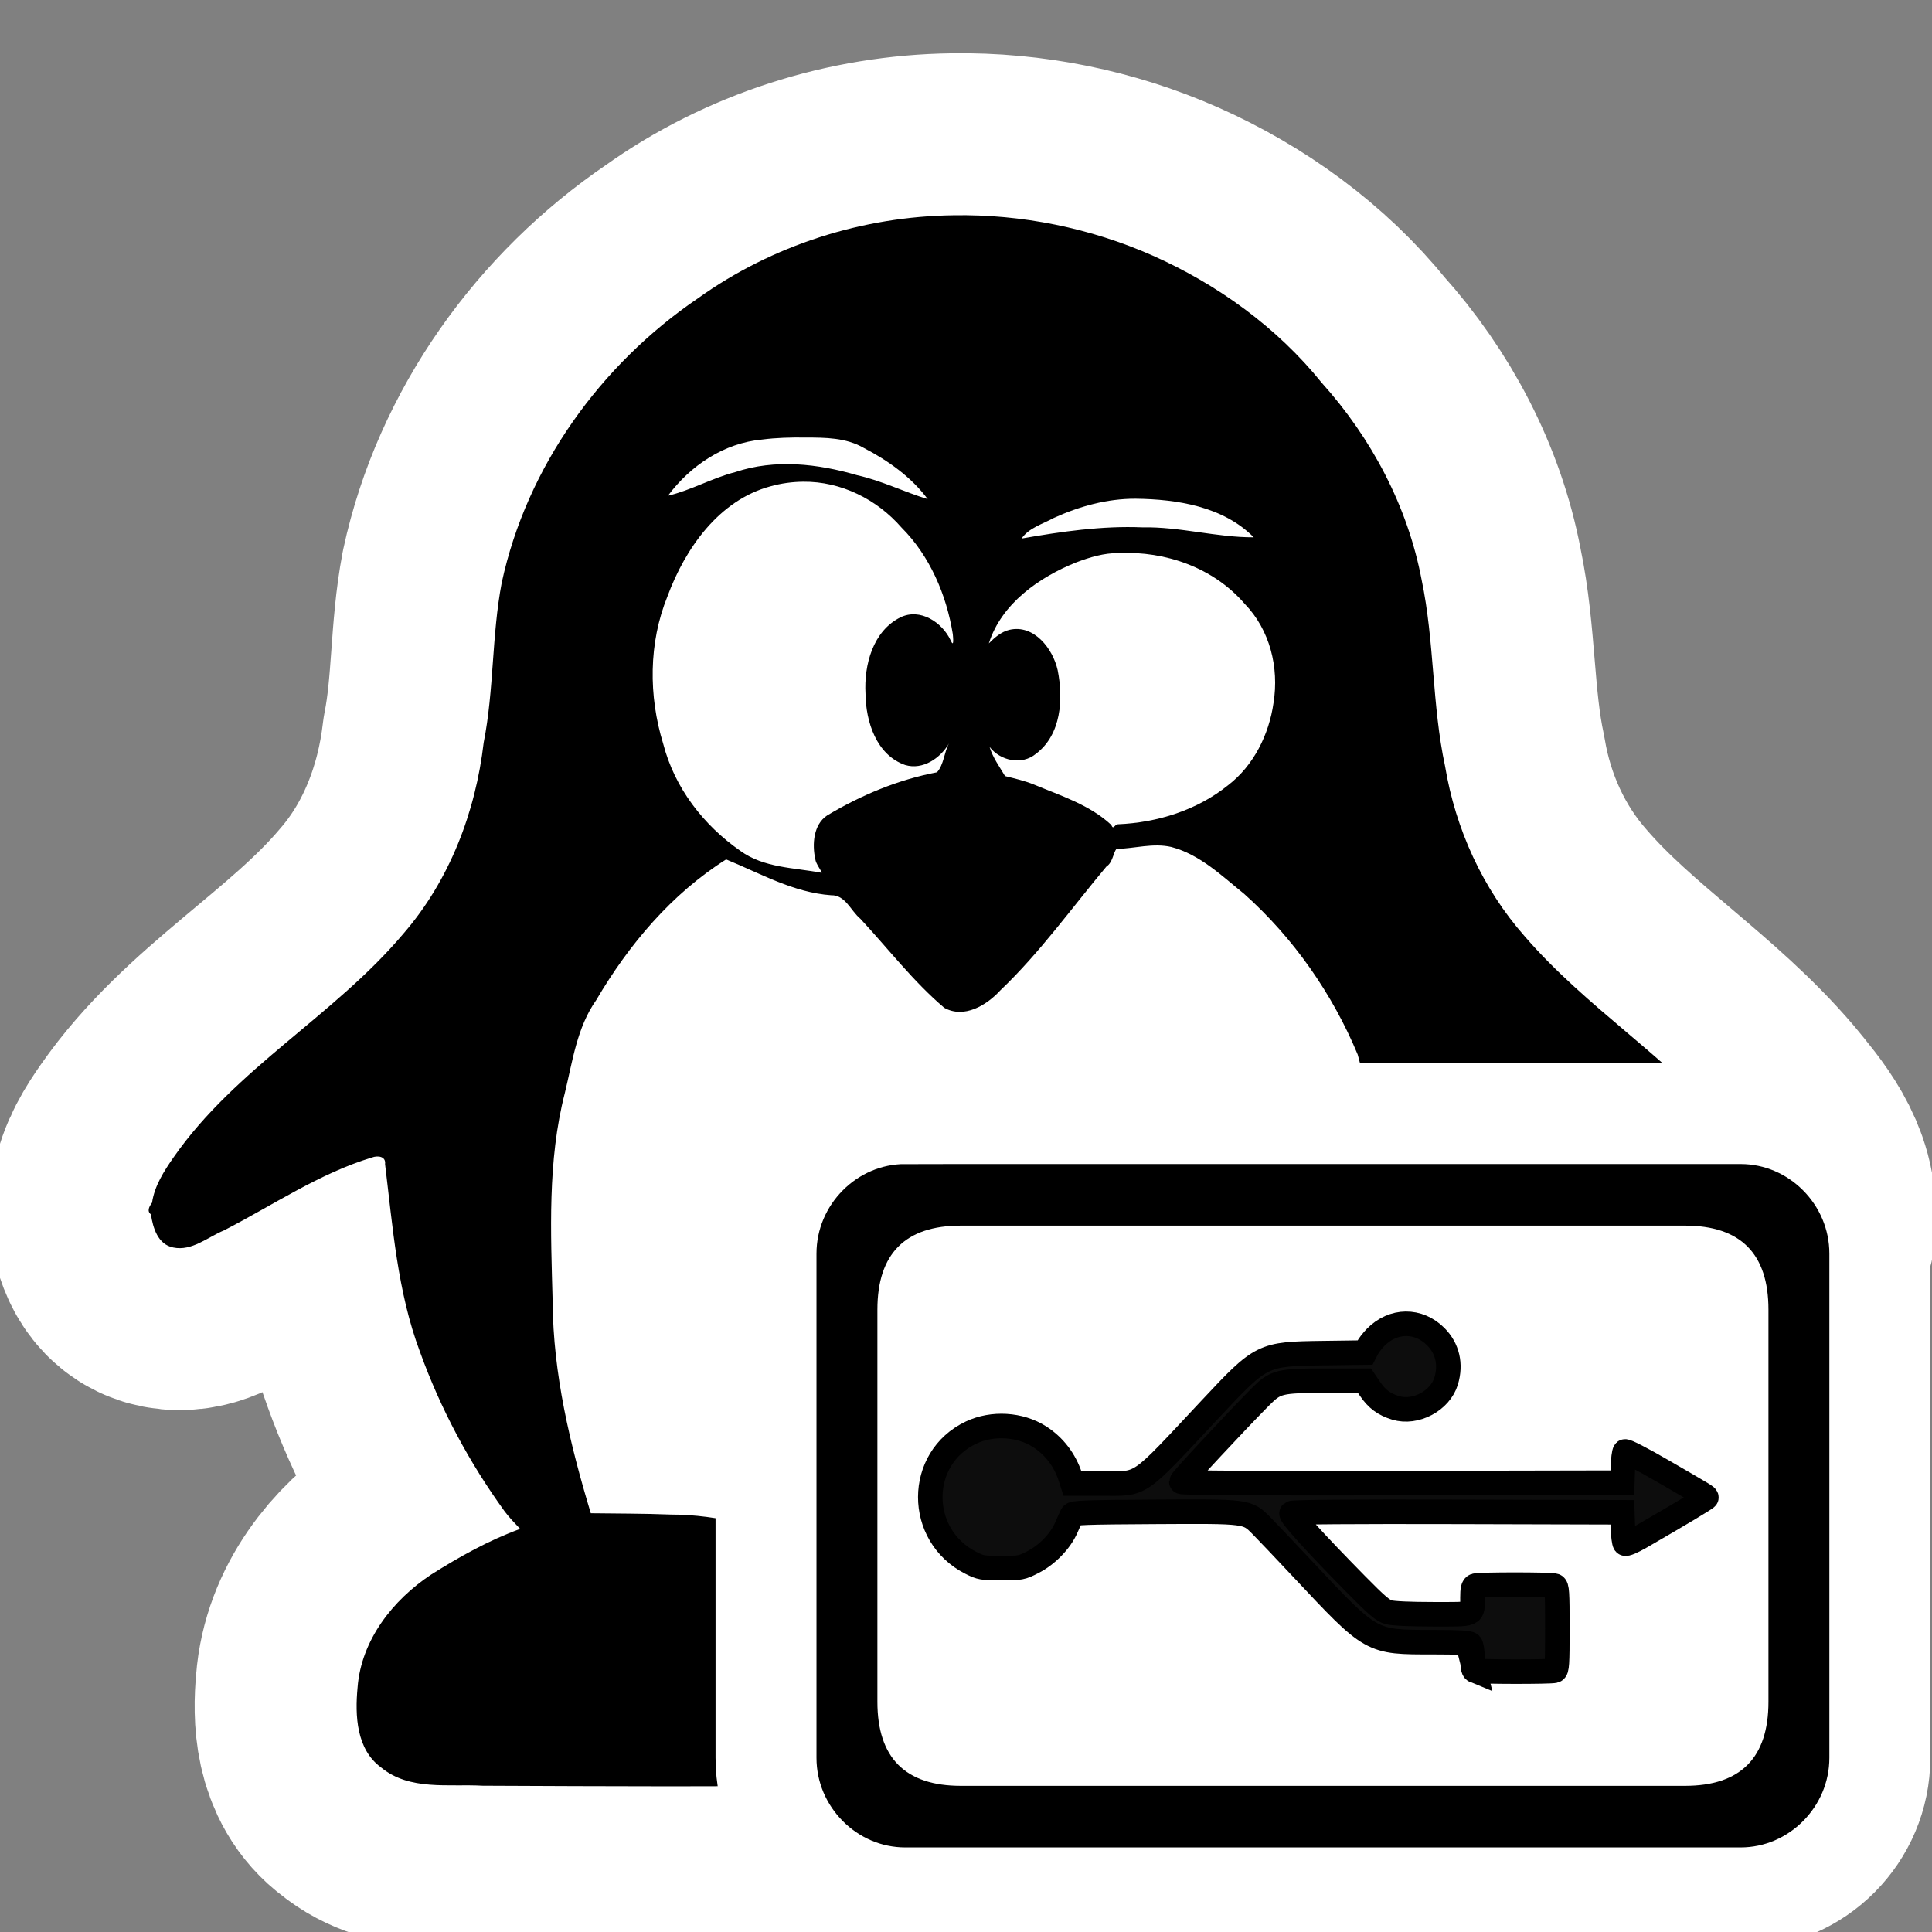 <?xml version="1.0" encoding="UTF-8" standalone="no"?>
<!-- Created with Inkscape (http://www.inkscape.org/) -->

<svg
   xmlns:dc="http://purl.org/dc/elements/1.1/"
   xmlns:cc="http://creativecommons.org/ns#"
   xmlns:rdf="http://www.w3.org/1999/02/22-rdf-syntax-ns#"
   xmlns:svg="http://www.w3.org/2000/svg"
   xmlns="http://www.w3.org/2000/svg"
   xmlns:xlink="http://www.w3.org/1999/xlink"
   xmlns:sodipodi="http://sodipodi.sourceforge.net/DTD/sodipodi-0.dtd"
   xmlns:inkscape="http://www.inkscape.org/namespaces/inkscape"
   version="1.0"
   width="48"
   height="48"
   id="svg2"
   inkscape:version="0.48.3.1 r9886"
   sodipodi:docname="unetbootin.svg">
  <rect width="100%" height="100%" fill="#808080" stroke="none"/>
  <sodipodi:namedview
     pagecolor="#ffffff"
     bordercolor="#666666"
     borderopacity="1"
     objecttolerance="10"
     gridtolerance="10"
     guidetolerance="10"
     inkscape:pageopacity="0"
     inkscape:pageshadow="2"
     inkscape:window-width="1680"
     inkscape:window-height="999"
     id="namedview88"
     showgrid="false"
     inkscape:zoom="9.8333333"
     inkscape:cx="6.6836378"
     inkscape:cy="21.856879"
     inkscape:window-x="0"
     inkscape:window-y="0"
     inkscape:window-maximized="1"
     inkscape:current-layer="layer1" />
  <defs
     id="defs4">
    <linearGradient
       id="linearGradient23837">
      <stop
         id="stop23839"
         style="stop-color:#ffba00;stop-opacity:1"
         offset="0" />
      <stop
         id="stop23841"
         style="stop-color:#ffffba;stop-opacity:1"
         offset="1" />
    </linearGradient>
    <linearGradient
       id="linearGradient10084">
      <stop
         id="stop10086"
         style="stop-color:#000000;stop-opacity:1"
         offset="0" />
      <stop
         id="stop10088"
         style="stop-color:#000000;stop-opacity:0"
         offset="1" />
    </linearGradient>
    <linearGradient
       id="linearGradient5197">
      <stop
         id="stop5199"
         style="stop-color:#000000;stop-opacity:1"
         offset="0" />
      <stop
         id="stop5201"
         style="stop-color:#ffffff;stop-opacity:1"
         offset="1" />
    </linearGradient>
    <linearGradient
       id="linearGradient3225">
      <stop
         id="stop3227"
         style="stop-color:#000000;stop-opacity:0.72"
         offset="0" />
      <stop
         id="stop3229"
         style="stop-color:#ffffff;stop-opacity:0"
         offset="1" />
    </linearGradient>
    <linearGradient
       x1="263.61"
       y1="435.385"
       x2="358.502"
       y2="314.54"
       id="linearGradient7163"
       xlink:href="#linearGradient5197"
       gradientUnits="userSpaceOnUse"
       spreadMethod="reflect" />
    <linearGradient
       x1="353.828"
       y1="353.78"
       x2="370.982"
       y2="331.954"
       id="linearGradient10090"
       xlink:href="#linearGradient5197"
       gradientUnits="userSpaceOnUse" />
    <linearGradient
       x1="353.828"
       y1="353.78"
       x2="370.982"
       y2="331.954"
       id="linearGradient10111"
       xlink:href="#linearGradient5197"
       gradientUnits="userSpaceOnUse" />
    <linearGradient
       x1="283.116"
       y1="420.784"
       x2="450.774"
       y2="341.97"
       id="linearGradient11090"
       xlink:href="#linearGradient5197"
       gradientUnits="userSpaceOnUse" />
    <linearGradient
       x1="278.782"
       y1="598.482"
       x2="300.019"
       y2="538.18"
       id="linearGradient23835"
       xlink:href="#linearGradient23837"
       gradientUnits="userSpaceOnUse" />
    <linearGradient
       x1="278.782"
       y1="598.482"
       x2="300.019"
       y2="538.18"
       id="linearGradient3203"
       xlink:href="#linearGradient23837"
       gradientUnits="userSpaceOnUse" />
    <linearGradient
       x1="375.171"
       y1="481.127"
       x2="375.171"
       y2="627.552"
       id="linearGradient5169"
       xlink:href="#linearGradient3225"
       gradientUnits="userSpaceOnUse" />
    <linearGradient
       x1="374.405"
       y1="322.731"
       x2="376.959"
       y2="480.082"
       id="linearGradient3323"
       xlink:href="#linearGradient3225"
       gradientUnits="userSpaceOnUse"
       gradientTransform="matrix(1.024,0,0,1.05,-12.2,-42.416)" />
    <linearGradient
       x1="380.475"
       y1="608.659"
       x2="381.771"
       y2="498.263"
       id="linearGradient3331"
       xlink:href="#linearGradient3225"
       gradientUnits="userSpaceOnUse" />
    <linearGradient
       x1="351.306"
       y1="540.312"
       x2="353.609"
       y2="645.335"
       id="linearGradient3347"
       xlink:href="#linearGradient3225"
       gradientUnits="userSpaceOnUse" />
    <linearGradient
       x1="353.828"
       y1="353.78"
       x2="370.982"
       y2="331.954"
       id="linearGradient2254"
       xlink:href="#linearGradient5197"
       gradientUnits="userSpaceOnUse" />
    <linearGradient
       x1="416.037"
       y1="314.992"
       x2="416.674"
       y2="287.509"
       id="linearGradient2365"
       xlink:href="#linearGradient5197"
       gradientUnits="userSpaceOnUse"
       gradientTransform="matrix(1.591,0,0,1.591,-1056.204,29.129)" />
    <linearGradient
       x1="333.627"
       y1="305.531"
       x2="338.832"
       y2="276.245"
       id="linearGradient2368"
       xlink:href="#linearGradient5197"
       gradientUnits="userSpaceOnUse"
       gradientTransform="matrix(1.591,0,0,1.591,-1056.204,29.129)" />
    <linearGradient
       x1="379.113"
       y1="378.88"
       x2="383.809"
       y2="225.323"
       id="linearGradient2371"
       xlink:href="#linearGradient5197"
       gradientUnits="userSpaceOnUse"
       gradientTransform="matrix(1.591,0,0,1.591,-1056.204,29.129)"
       spreadMethod="repeat" />
    <linearGradient
       x1="267.005"
       y1="450.158"
       x2="195.341"
       y2="423.268"
       id="linearGradient2375"
       xlink:href="#linearGradient5197"
       gradientUnits="userSpaceOnUse"
       gradientTransform="matrix(1.591,0,0,1.591,-1056.204,29.129)" />
    <linearGradient
       x1="346.896"
       y1="409.873"
       x2="406.499"
       y2="371.665"
       id="linearGradient2379"
       xlink:href="#linearGradient23837"
       gradientUnits="userSpaceOnUse"
       gradientTransform="matrix(1.591,0,0,1.591,-1056.204,29.129)" />
    <linearGradient
       x1="228.8"
       y1="401.767"
       x2="361.57"
       y2="343.166"
       id="linearGradient2382"
       xlink:href="#linearGradient5197"
       gradientUnits="userSpaceOnUse"
       gradientTransform="matrix(1.591,0,0,1.591,-1056.204,29.129)" />
    <linearGradient
       x1="335.762"
       y1="383.675"
       x2="432.982"
       y2="334.342"
       id="linearGradient2385"
       xlink:href="#linearGradient5197"
       gradientUnits="userSpaceOnUse"
       gradientTransform="matrix(1.591,0,0,1.591,-1056.204,29.129)" />
    <linearGradient
       x1="584.447"
       y1="496.834"
       x2="411.609"
       y2="312.987"
       id="linearGradient2388"
       xlink:href="#linearGradient5197"
       gradientUnits="userSpaceOnUse"
       gradientTransform="matrix(1.591,0,0,1.591,-1056.204,29.129)" />
    <linearGradient
       x1="533.033"
       y1="446.524"
       x2="547.334"
       y2="428.583"
       id="linearGradient2392"
       xlink:href="#linearGradient3225"
       gradientUnits="userSpaceOnUse"
       gradientTransform="matrix(1.591,0,0,1.591,-1056.204,29.129)" />
  </defs>
  <g
     transform="matrix(0.066,0,0,0.066,55.216,-19.892)"
     id="layer1"
     style="display:inline">
    <g
       transform="matrix(15.242,0,0,15.242,-943.362,644.761)"
       id="g2984-6"
       style="stroke:#ffffff;stroke-width:8;stroke-miterlimit:4;stroke-opacity:1;stroke-dasharray:none" />
    <path
       sodipodi:type="arc"
       style="fill:#ffffff;fill-opacity:1;stroke:none"
       id="path3078"
       sodipodi:cx="23.644068"
       sodipodi:cy="31.169491"
       sodipodi:rx="8.8983049"
       sodipodi:ry="8.3898306"
       d="m 32.542,31.169 a 8.898,8.39 0 1 1 -17.797,0 8.898,8.39 0 1 1 17.797,0 z"
       transform="matrix(18.9,0,0,18.9,-923.45,170.266)" />
    <g
       style="fill:#000000;fill-opacity:1;stroke:#ffffff;stroke-width:121.938;stroke-linecap:round;stroke-linejoin:round;stroke-miterlimit:4;stroke-opacity:1;stroke-dasharray:none;display:inline"
       transform="translate(1014.102,-12.996)"
       id="g4011">
      <path
         inkscape:connector-curvature="0"
         id="path4013"
         d="m -1491.695,395.421 c -34.27,0.423 -68.274,11.234 -96.172,31.184 -36.741,24.933 -64.597,63.556 -73.979,107.16 -3.785,19.864 -2.864,40.336 -6.781,60.13 -3.054,26.196 -12.835,51.885 -30.218,71.95 -26.02,30.902 -63.246,50.732 -86.525,84.213 -3.627,5.199 -7.173,10.736 -8.104,17.072 -1.042,1.377 -2.019,3.195 -0.421,4.379 0.757,5.066 2.578,11.312 8.399,12.483 7.002,1.482 13.024,-3.931 19.135,-6.455 18.394,-9.467 35.836,-21.406 55.7,-27.436 2.131,-0.793 5.284,-0.457 4.905,2.484 2.908,23.769 4.651,48.046 13.128,70.649 7.706,21.399 18.529,41.672 31.893,60.1 1.775,2.341 3.809,4.464 5.837,6.585 -11.778,4.276 -22.868,10.486 -33.454,17.163 -14.497,9.573 -26.422,24.76 -27.754,42.574 -0.998,10.505 -0.464,23.303 8.877,30.086 10.675,8.802 25.391,6.139 38.227,6.856 46.513,0.18 93.041,0.546 139.544,-0.372 11.428,-0.341 21.501,-9.032 25.261,-19.409 1.275,-9.665 0.496,-19.789 -2.189,-29.176 -6.26,-18.304 -22.782,-30.785 -39.179,-39.641 -16.244,-8.652 -34.442,-13.48 -52.917,-13.49 -9.938,-0.392 -19.886,-0.351 -29.829,-0.484 -7.814,-25.884 -14.19,-52.423 -14.357,-79.612 -0.695,-26.206 -1.987,-52.924 4.573,-78.528 2.919,-11.972 4.571,-24.756 11.829,-35.029 12.247,-20.862 28.334,-39.957 48.897,-52.953 12.907,5.288 25.359,12.481 39.542,13.492 5.337,-0.157 7.372,5.876 11.001,8.864 10.438,11.216 19.913,23.602 31.555,33.491 7.454,4.186 15.935,-0.912 21.042,-6.476 14.908,-14.179 26.935,-31.08 40.047,-46.719 2.251,-1.354 2.569,-5.094 3.705,-6.589 6.818,-0.134 13.825,-2.328 20.714,-0.737 10.755,2.824 19.023,10.889 27.425,17.673 18.54,16.563 33.205,37.572 42.715,60.454 4.676,17.094 8.893,34.519 8.314,52.386 -0.207,20.72 0.824,41.522 -1.008,62.183 -2.464,19.724 -7.397,39.009 -12.904,58.099 -21.867,-0.406 -44.294,-1.48 -65.362,5.494 -25.562,7.626 -50.352,24.395 -60.381,50.014 -4.112,11.352 -5.701,25.888 3.165,35.493 4.796,5.297 10.552,10.856 18.23,10.694 33.113,1.665 66.298,0.901 99.443,1.132 22.706,-0.397 45.489,0.567 68.141,-1.258 9.138,-1.617 16.617,-8.913 20.608,-17.009 4.197,-13.808 0.721,-28.992 -6.848,-40.997 -11.702,-18.357 -31.954,-28.796 -51.549,-36.675 -0.873,-2.387 4.11,-6.73 5.464,-9.861 14.782,-22.214 28.061,-45.802 34.414,-71.903 4.997,-17.934 6.816,-36.505 8.331,-55.007 -0.01,-2.279 1.305,-5.051 4.021,-4.147 12.05,2.313 22.598,9.116 33.428,14.546 12.586,6.486 24.446,14.862 37.893,19.357 6.144,1.878 13.668,-2.717 13.126,-9.545 1.446,-13.563 -8.269,-24.717 -16.307,-34.486 -23.079,-27.109 -54.198,-46.176 -77.36,-73.022 -15.812,-17.928 -26.038,-40.39 -29.962,-64.011 -4.963,-23.064 -3.963,-47.075 -8.834,-70.207 -5.226,-27.597 -18.858,-53.315 -37.638,-74.182 -16.827,-20.865 -39.294,-37.065 -63.645,-47.859 -23.478,-10.374 -49.176,-15.571 -74.846,-15.166 z m -55.91,83.676 c 7.601,0.017 15.364,0.014 22.103,3.936 9.105,4.732 17.901,10.974 24.019,19.24 -8.749,-2.637 -17.358,-6.95 -26.524,-8.989 -14.85,-4.344 -30.97,-6.185 -45.926,-1.178 -8.628,2.198 -16.89,6.948 -25.33,8.883 8.483,-11.365 21.077,-19.826 35.423,-21.132 5.38,-0.7 10.816,-0.822 16.235,-0.76 z m -0.716,16.63 c 14.199,-0.148 27.718,6.616 36.965,17.24 10.667,10.664 16.94,25.344 19.324,40.143 0.099,1.143 0.538,5.458 -0.842,2.273 -3.203,-6.768 -11.467,-12.198 -18.861,-8.61 -10.385,5.141 -13.772,17.942 -13.162,28.755 0.093,10.498 4.087,23.067 14.93,26.84 6.642,1.977 13.239,-2.537 16.483,-8.125 -1.828,3.377 -1.926,8.021 -4.505,10.862 -14.647,2.782 -28.633,8.628 -41.385,16.272 -5.134,3.418 -5.662,10.897 -4.421,16.44 0.125,1.668 2.531,4.634 2.4,5.136 -10.41,-1.985 -21.689,-1.793 -30.628,-8.273 -13.915,-9.696 -24.748,-23.714 -29.04,-40.338 -5.535,-18.011 -5.503,-37.923 1.611,-55.463 6.671,-18.055 19.388,-36.217 38.796,-41.427 3.996,-1.118 8.157,-1.686 12.336,-1.726 z m 125.061,6.399 c 15.691,0.18 33.03,2.912 44.501,14.525 -14.054,0.056 -27.791,-4.036 -41.891,-3.747 -15.284,-0.632 -30.533,1.582 -45.49,4.21 2.661,-3.992 8.055,-5.521 12.146,-7.768 9.701,-4.394 20.009,-7.249 30.734,-7.22 z m -6.336,20.461 c 17.665,-0.832 35.748,5.53 47.427,19.093 9.479,9.766 13.008,23.935 10.863,37.296 -1.676,11.862 -7.473,23.612 -17.094,30.992 -11.607,9.392 -26.648,14.101 -41.512,14.714 -1.385,0.197 -1.639,2.278 -2.484,0.232 -8.068,-7.531 -19.025,-10.999 -29.047,-15.171 -3.505,-1.43 -7.376,-2.335 -10.928,-3.206 -2.073,-3.507 -4.672,-7.058 -5.831,-11.009 4.038,5.292 12.162,7.031 17.472,2.61 9.545,-7.203 10.332,-20.599 8.168,-31.471 -1.802,-8.091 -8.896,-17.32 -18.146,-15.198 -3.084,0.725 -5.586,2.904 -7.768,5.115 4.721,-14.926 18.87,-24.9 32.965,-30.523 5.105,-1.924 10.4,-3.537 15.914,-3.473 z"
         style="fill:#000000;fill-opacity:1;stroke:#ffffff;stroke-width:121.938;stroke-linecap:round;stroke-linejoin:round;stroke-miterlimit:4;stroke-opacity:1;stroke-dasharray:none" />
    </g>
    <g
       id="g3917"
       transform="translate(1014.102,-12.996)"
       style="fill:#000000;fill-opacity:1;display:inline">
      <path
         style="fill:#000000;fill-opacity:1;stroke:none"
         d="m -1491.695,395.421 c -34.27,0.423 -68.274,11.234 -96.172,31.184 -36.741,24.933 -64.597,63.556 -73.979,107.16 -3.785,19.864 -2.864,40.336 -6.781,60.13 -3.054,26.196 -12.835,51.885 -30.218,71.95 -26.02,30.902 -63.246,50.732 -86.525,84.213 -3.627,5.199 -7.173,10.736 -8.104,17.072 -1.042,1.377 -2.019,3.195 -0.421,4.379 0.757,5.066 2.578,11.312 8.399,12.483 7.002,1.482 13.024,-3.931 19.135,-6.455 18.394,-9.467 35.836,-21.406 55.7,-27.436 2.131,-0.793 5.284,-0.457 4.905,2.484 2.908,23.769 4.651,48.046 13.128,70.649 7.706,21.399 18.529,41.672 31.893,60.1 1.775,2.341 3.809,4.464 5.837,6.585 -11.778,4.276 -22.868,10.486 -33.454,17.163 -14.497,9.573 -26.422,24.76 -27.754,42.574 -0.998,10.505 -0.464,23.303 8.877,30.086 10.675,8.802 25.391,6.139 38.227,6.856 46.513,0.18 93.041,0.546 139.544,-0.372 11.428,-0.341 21.501,-9.032 25.261,-19.409 1.275,-9.665 0.496,-19.789 -2.189,-29.176 -6.26,-18.304 -22.782,-30.785 -39.179,-39.641 -16.244,-8.652 -34.442,-13.48 -52.917,-13.49 -9.938,-0.392 -19.886,-0.351 -29.829,-0.484 -7.814,-25.884 -14.19,-52.423 -14.357,-79.612 -0.695,-26.206 -1.987,-52.924 4.573,-78.528 2.919,-11.972 4.571,-24.756 11.829,-35.029 12.247,-20.862 28.334,-39.957 48.897,-52.953 12.907,5.288 25.359,12.481 39.542,13.492 5.337,-0.157 7.372,5.876 11.001,8.864 10.438,11.216 19.913,23.602 31.555,33.491 7.454,4.186 15.935,-0.912 21.042,-6.476 14.908,-14.179 26.935,-31.08 40.047,-46.719 2.251,-1.354 2.569,-5.094 3.705,-6.589 6.818,-0.134 13.825,-2.328 20.714,-0.737 10.755,2.824 19.023,10.889 27.425,17.673 18.54,16.563 33.205,37.572 42.715,60.454 4.676,17.094 8.893,34.519 8.314,52.386 -0.207,20.72 0.824,41.522 -1.008,62.183 -2.464,19.724 -7.397,39.009 -12.904,58.099 -21.867,-0.406 -44.294,-1.48 -65.362,5.494 -25.562,7.626 -50.352,24.395 -60.381,50.014 -4.112,11.352 -5.701,25.888 3.165,35.493 4.796,5.297 10.552,10.856 18.23,10.694 33.113,1.665 66.298,0.901 99.443,1.132 22.706,-0.397 45.489,0.567 68.141,-1.258 9.138,-1.617 16.617,-8.913 20.608,-17.009 4.197,-13.808 0.721,-28.992 -6.848,-40.997 -11.702,-18.357 -31.954,-28.796 -51.549,-36.675 -0.873,-2.387 4.11,-6.73 5.464,-9.861 14.782,-22.214 28.061,-45.802 34.414,-71.903 4.997,-17.934 6.816,-36.505 8.331,-55.007 -0.01,-2.279 1.305,-5.051 4.021,-4.147 12.05,2.313 22.598,9.116 33.428,14.546 12.586,6.486 24.446,14.862 37.893,19.357 6.144,1.878 13.668,-2.717 13.126,-9.545 1.446,-13.563 -8.269,-24.717 -16.307,-34.486 -23.079,-27.109 -54.198,-46.176 -77.36,-73.022 -15.812,-17.928 -26.038,-40.39 -29.962,-64.011 -4.963,-23.064 -3.963,-47.075 -8.834,-70.207 -5.226,-27.597 -18.858,-53.315 -37.638,-74.182 -16.827,-20.865 -39.294,-37.065 -63.645,-47.859 -23.478,-10.374 -49.176,-15.571 -74.846,-15.166 z m -55.91,83.676 c 7.601,0.017 15.364,0.014 22.103,3.936 9.105,4.732 17.901,10.974 24.019,19.24 -8.749,-2.637 -17.358,-6.95 -26.524,-8.989 -14.85,-4.344 -30.97,-6.185 -45.926,-1.178 -8.628,2.198 -16.89,6.948 -25.33,8.883 8.483,-11.365 21.077,-19.826 35.423,-21.132 5.38,-0.7 10.816,-0.822 16.235,-0.76 z m -0.716,16.63 c 14.199,-0.148 27.718,6.616 36.965,17.24 10.667,10.664 16.94,25.344 19.324,40.143 0.099,1.143 0.538,5.458 -0.842,2.273 -3.203,-6.768 -11.467,-12.198 -18.861,-8.61 -10.385,5.141 -13.772,17.942 -13.162,28.755 0.093,10.498 4.087,23.067 14.93,26.84 6.642,1.977 13.239,-2.537 16.483,-8.125 -1.828,3.377 -1.926,8.021 -4.505,10.862 -14.647,2.782 -28.633,8.628 -41.385,16.272 -5.134,3.418 -5.662,10.897 -4.421,16.44 0.125,1.668 2.531,4.634 2.4,5.136 -10.41,-1.985 -21.689,-1.793 -30.628,-8.273 -13.915,-9.696 -24.748,-23.714 -29.04,-40.338 -5.535,-18.011 -5.503,-37.923 1.611,-55.463 6.671,-18.055 19.388,-36.217 38.796,-41.427 3.996,-1.118 8.157,-1.686 12.336,-1.726 z m 125.061,6.399 c 15.691,0.18 33.03,2.912 44.501,14.525 -14.054,0.056 -27.791,-4.036 -41.891,-3.747 -15.284,-0.632 -30.533,1.582 -45.49,4.21 2.661,-3.992 8.055,-5.521 12.146,-7.768 9.701,-4.394 20.009,-7.249 30.734,-7.22 z m -6.336,20.461 c 17.665,-0.832 35.748,5.53 47.427,19.093 9.479,9.766 13.008,23.935 10.863,37.296 -1.676,11.862 -7.473,23.612 -17.094,30.992 -11.607,9.392 -26.648,14.101 -41.512,14.714 -1.385,0.197 -1.639,2.278 -2.484,0.232 -8.068,-7.531 -19.025,-10.999 -29.047,-15.171 -3.505,-1.43 -7.376,-2.335 -10.928,-3.206 -2.073,-3.507 -4.672,-7.058 -5.831,-11.009 4.038,5.292 12.162,7.031 17.472,2.61 9.545,-7.203 10.332,-20.599 8.168,-31.471 -1.802,-8.091 -8.896,-17.32 -18.146,-15.198 -3.084,0.725 -5.586,2.904 -7.768,5.115 4.721,-14.926 18.87,-24.9 32.965,-30.523 5.105,-1.924 10.4,-3.537 15.914,-3.473 z"
         id="path4009"
         inkscape:connector-curvature="0" />
    </g>
    <path
       d="m -495.84,720.582 h 314.46 c 28.752,0 52.41,23.799 52.41,52.722 v 189.8 c 0,28.923 -23.658,52.722 -52.41,52.722 h -314.46 c -28.751,0 -52.41,-23.799 -52.41,-52.722 V 773.304 c 0,-28.923 23.659,-52.722 52.41,-52.722 z"
       id="rect3311"
       style="fill-rule:evenodd;stroke:#ffffff;stroke-width:37.996;stroke-miterlimit:4;stroke-opacity:1;stroke-dasharray:none" />
    <path
       d="m -474.876,762.759 h 272.532 c 20.964,0 31.446,10.544 31.446,31.633 v 147.622 c 0,21.089 -10.482,31.633 -31.446,31.633 h -272.532 c -20.964,0 -31.446,-10.544 -31.446,-31.633 V 794.393 c 0,-21.089 10.482,-31.633 31.446,-31.633 z"
       id="path4768"
       style="fill:#ffffff;fill-rule:evenodd" />
    <path
       d="m -281.506,930.278 c -0.539,-0.219 -0.815,-1.826 -0.815,-4.738 0,-2.553 -0.33,-4.739 -0.783,-5.195 -0.557,-0.561 -4.588,-0.787 -13.992,-0.787 -23.663,0 -22.968,0.392 -49.49,-27.888 -6.431,-6.857 -13.195,-13.979 -15.031,-15.825 -5.588,-5.62 -4.988,-5.541 -40.354,-5.343 -26.382,0.147 -30.633,0.305 -31.083,1.155 -0.287,0.541 -1.257,2.683 -2.156,4.759 -2.212,5.107 -7.209,10.273 -12.602,13.026 -4.214,2.152 -4.623,2.228 -11.9,2.228 -7.075,0 -7.773,-0.12 -11.418,-1.969 -20.428,-10.357 -20.364,-39.411 0.108,-49.048 8.039,-3.784 18.364,-3.157 25.739,1.564 5.507,3.525 9.547,8.812 11.591,15.167 l 0.791,2.461 10.875,-0.007 c 15.884,-0.011 12.904,2.031 41.209,-28.209 19.115,-20.422 19.391,-20.558 42.24,-20.868 l 15.823,-0.215 0.917,-1.762 c 0.504,-0.969 1.881,-2.746 3.059,-3.947 6.605,-6.74 16.146,-6.84 22.683,-0.237 4.374,4.419 5.757,10.336 3.885,16.623 -2.224,7.466 -11.536,12.433 -19.028,10.15 -4.306,-1.312 -7.042,-3.333 -9.583,-7.079 l -2.147,-3.165 -14.459,0 c -17.684,0 -19.009,0.33 -24.811,6.182 -9.15,9.228 -29.67,31.279 -29.67,31.883 0,0.433 28.086,0.599 83.005,0.489 l 83.005,-0.167 0.192,-5.574 c 0.106,-3.066 0.452,-5.835 0.768,-6.154 0.333,-0.336 6.435,2.815 14.485,7.479 16.314,9.453 16.191,9.379 16.191,9.851 0,0.328 -9.68,6.131 -24.651,14.777 -3.268,1.888 -5.644,2.886 -6.005,2.523 -0.328,-0.33 -0.683,-3.108 -0.789,-6.174 l -0.192,-5.574 -61.932,-0.167 c -39.184,-0.106 -62.164,0.066 -62.562,0.466 -0.685,0.689 8.239,10.563 24.367,26.961 7.636,7.764 9.976,9.762 12.143,10.372 1.645,0.463 8.126,0.755 16.727,0.755 16.005,0 14.834,0.491 14.834,-6.217 0,-3.171 0.241,-4.235 1.032,-4.54 1.346,-0.52 28.553,-0.52 29.899,0 0.901,0.348 1.032,2.379 1.032,16.006 0,13.627 -0.131,15.659 -1.032,16.006 -1.229,0.475 -28.939,0.441 -30.115,-0.036 z"
       id="path2998"
       style="fill:#0d0d0d;stroke:#000000;stroke-width:9.231;stroke-opacity:1" />
  </g>
</svg>
